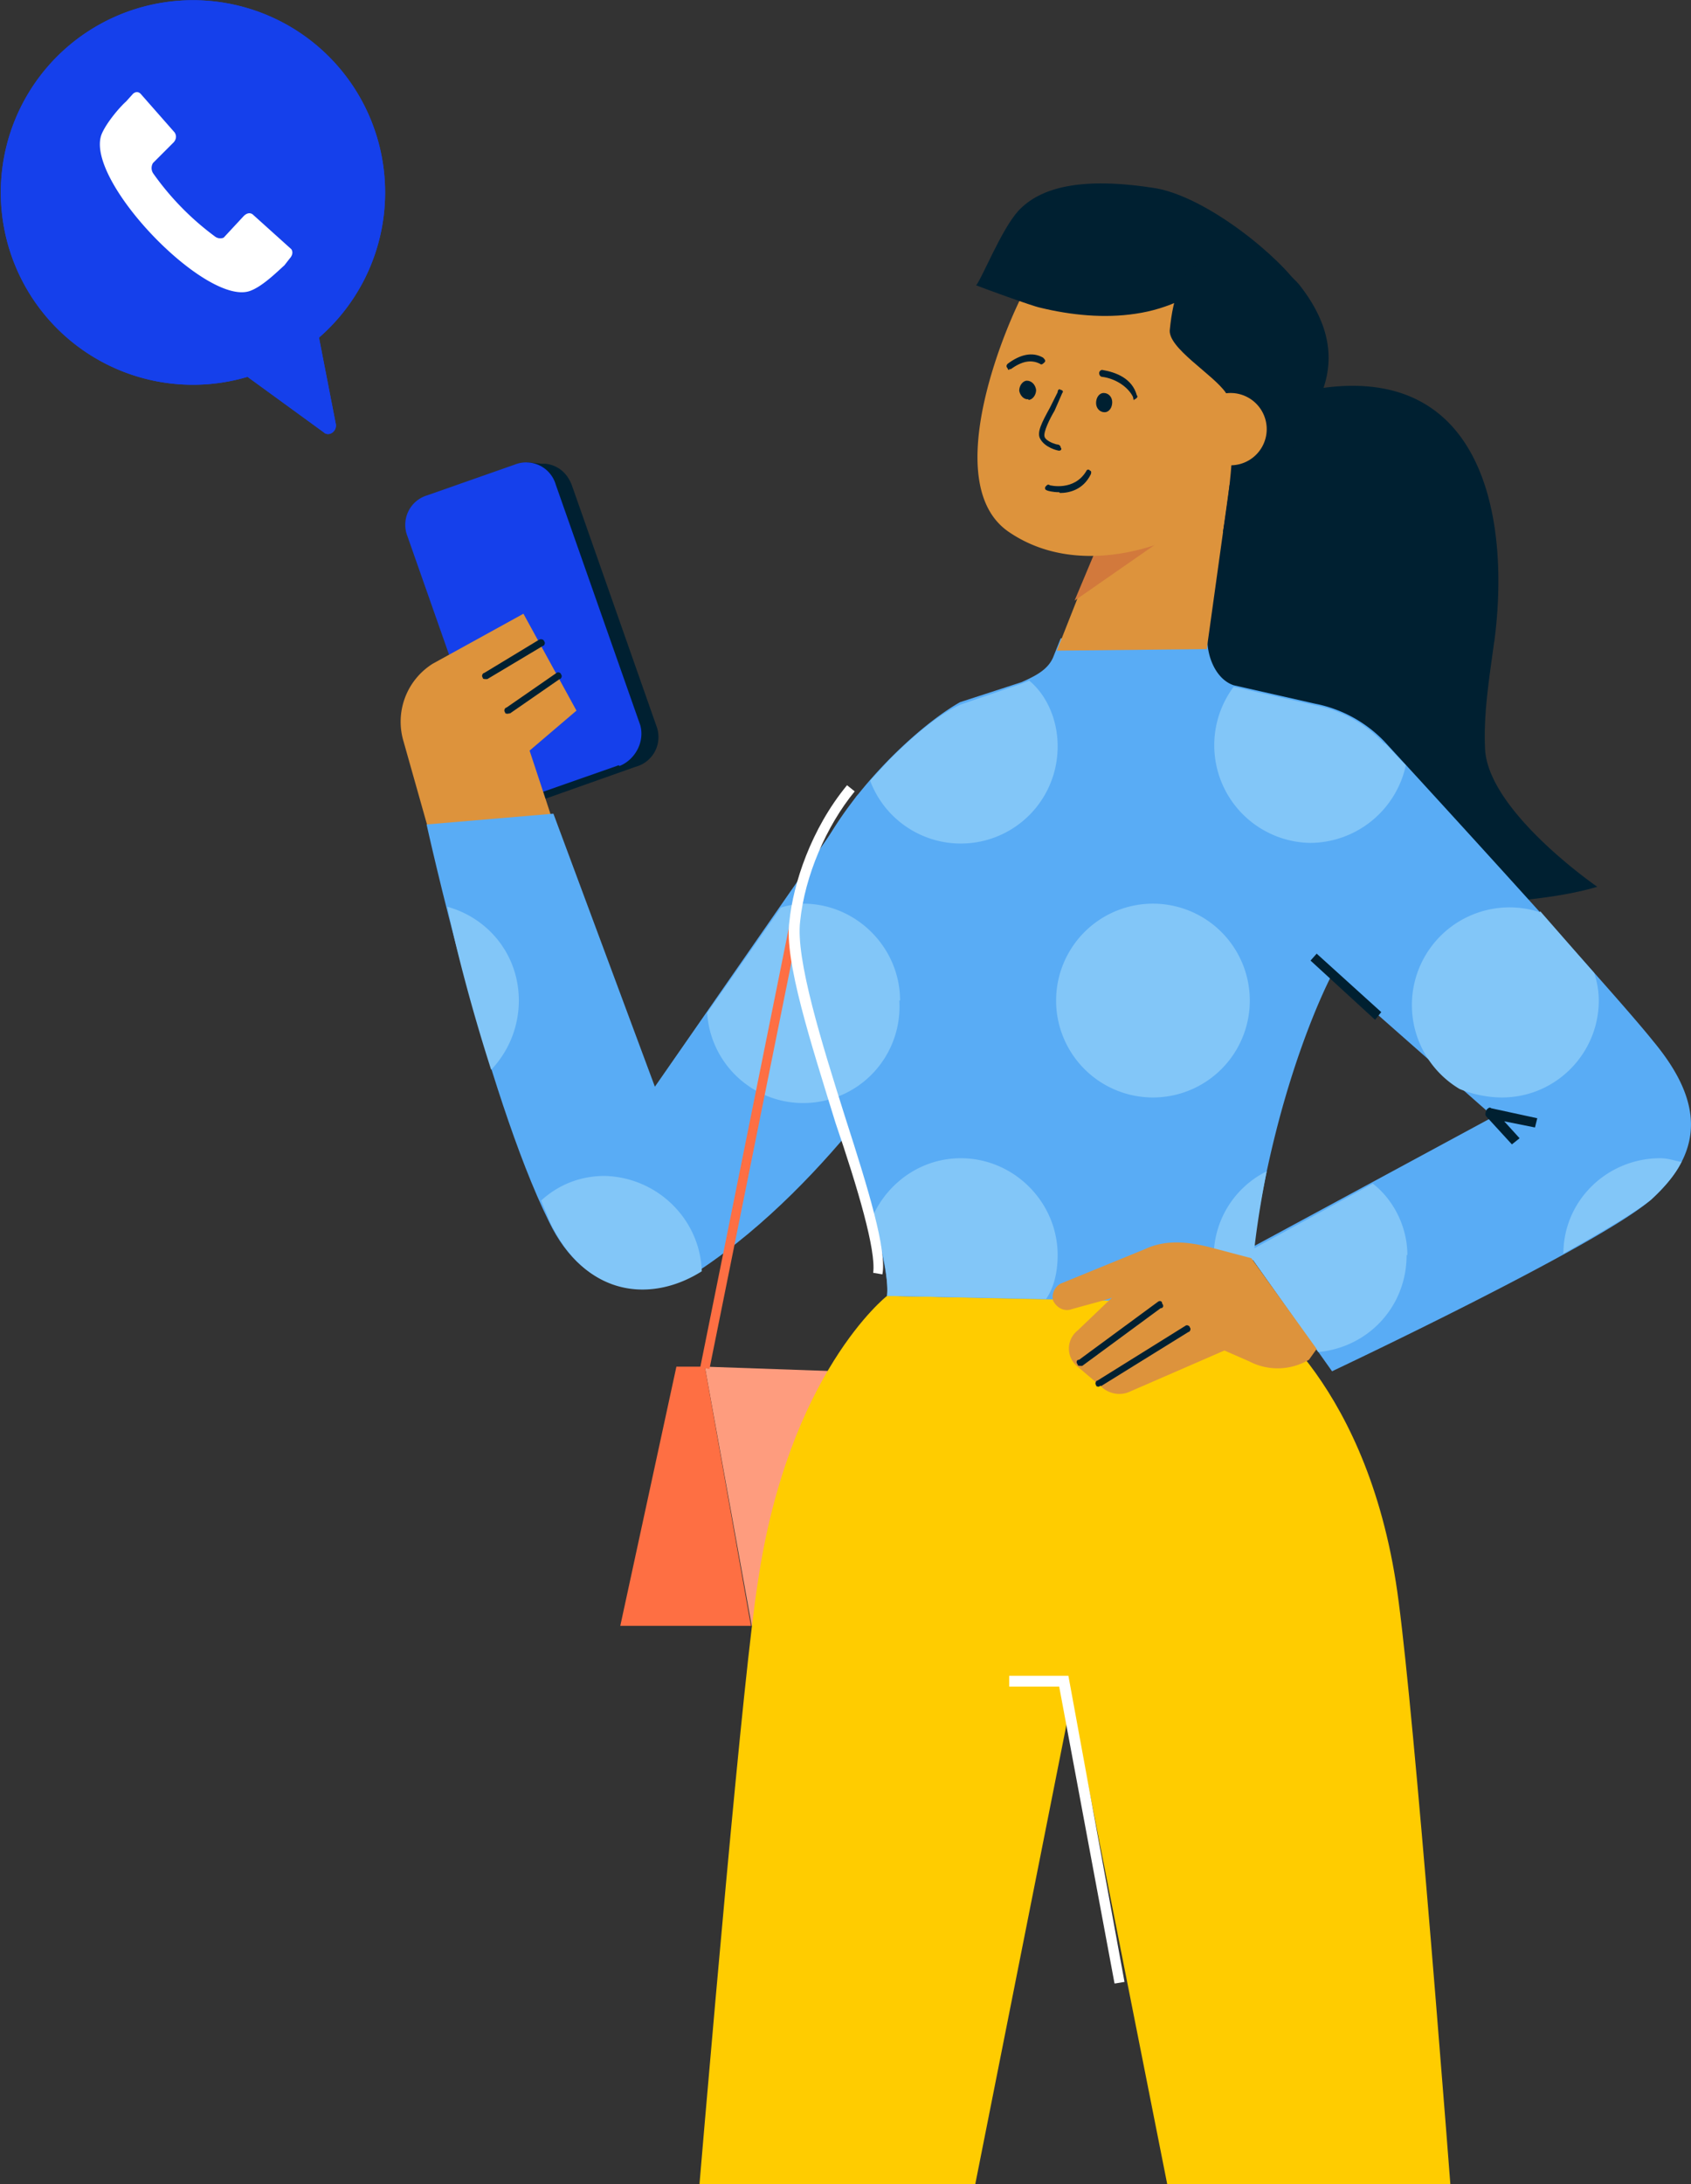 <svg xmlns="http://www.w3.org/2000/svg" fill="none" viewBox="0 0 220 284">
  <rect x="0" y="0" width="220" height="284" fill="#333333" stroke="none"/>
  <g clip-path="url(#a)">
    <path fill="#002031" d="M194.4 83.4c-.6 4.5-1.4 9.2-1.2 13.8.2 8.2 14.6 18.1 14.6 18.1-9.7 3-38 4.3-46.5-5.9-5-6-7.9-13.6-9.1-21.3-1.8-12.6 4-35.3 19.5-37.6 21.5-3.2 24.8 17.3 22.7 33ZM57.8 64.5l11-4-.3-.4 2 .2h.5c1.6.2 2.8 1.2 3.4 2.8l11 31.3a4 4 0 0 1-2.7 5.3l-11.3 4a4 4 0 0 1-5.3-2.6L55 69.8c-.6-2 .6-4.5 2.7-5.3Z"/>
    <path fill="#1540EB" d="m80.5 99.5-11.4 4A4 4 0 0 1 64 101l-11-31.3a4 4 0 0 1 2.6-5.3l11.4-4a4 4 0 0 1 5.3 2.6l11 31.3c.6 2.2-.7 4.5-2.7 5.3Z"/>
    <path fill="#DD933C" d="m68.1 79.8-11.8 6.5a8.9 8.9 0 0 0-3.8 10.1l5 17.7 14.9-5.9-3.5-10.6 6.1-5.2-6.9-12.6Z"/>
    <path fill="#59ACF5" d="m111.6 103.3-26.4 38L72 105.8l-16.5 1.4s7.7 35 15.9 51.6c4.8 10 13.4 10.3 19.7 6.3 17.4-11.6 29.4-31.7 29.4-31.7l-9-30Z"/>
    <path fill="#FE9C7E" d="m131.7 179 6.7 32-40.6.4-6.1-33.7 40 1.4Z"/>
    <path fill="#FE6F43" d="m80.7 211.4 7.3-33.7h3.7l6 33.7h-17Z"/>
    <path fill="#002031" d="M63.2 88.3c-.2 0-.4 0-.4-.2-.2-.2 0-.6.2-.6l7.1-4.3c.3-.2.7 0 .7.2.2.2 0 .6-.2.6l-7.2 4.3h-.2ZM66 92.8c-.1 0-.3 0-.3-.2-.2-.2 0-.6.2-.6l6.5-4.5c.2-.2.6 0 .6.2.2.2 0 .6-.2.6l-6.5 4.5c0-.2 0 0-.2 0Z"/>
    <path fill="#FC0" d="M162.3 169.5s15 9 19.3 36.2c3.7 23.1 15.3 190 15.3 190H174l-45-227 33.2.8Z"/>
    <path fill="#FC0" d="M115.4 168.5s-12.8 10-16.8 37.2c-3.7 23.1-16.7 190-16.7 190h22.8l45-226.6-34.3-.6Z"/>
    <path fill="#59ACF5" d="M215.1 135.4c-6-7.5-35-39-35-39a17 17 0 0 0-9-4.9l-10.6-2.4c-2.4-.8-3.6-4-3.4-6.5L138 83l-1 2.5c-.7 1.6-2.3 2.4-4.1 3.2l-8 2.6c-7.2 4.1-19.6 16.7-20.8 27.5-1.3 9.3 12.3 43.4 11.3 49.7l47 1c.1-2 .3-3.8.6-5.7l10.3 14.5s35-16.5 41.6-22.4c7.4-6.7 6.1-13.4.2-20.5Zm-52 26.6c3.1-22.1 10.2-35.3 10.2-35.3l21 18.5-31.1 16.8Z"/>
    <path fill="#82C6F8" d="M137.6 97a12.6 12.6 0 0 1-24.4 4.5l2.4-2.6c3.3-3.3 6.5-6 9.4-7.3l7.9-2.7 1-.4c2.2 1.8 3.7 5 3.7 8.5ZM137.6 163.2c0 2-.4 4.1-1.5 5.7l-20.7-.4c.2-1.8-.4-5.7-1.8-10.5 2-4.3 6.3-7.4 11.4-7.4 6.9 0 12.6 5.7 12.6 12.6ZM117 130.1a12.5 12.5 0 0 1-25 1.6l9.6-13.7a12 12 0 0 1 2.9-.5c6.9 0 12.6 5.7 12.6 12.6ZM67.5 130.1c0 3.5-1.4 6.7-3.6 9-2.7-8.4-4.7-16.3-5.7-21.2 5.4 1.5 9.3 6.3 9.3 12.2ZM182.9 99.5a12.8 12.8 0 0 1-12.4 10.1 12.7 12.7 0 0 1-10-20.3l10.6 2.4c3.6.7 6.7 2.5 9 5 0-.3 1 1 2.8 2.8ZM183 163.2c0 6.7-5 12-11.5 12.6l-8.5-12-.7 5.7h-2.8a12.4 12.4 0 0 1 5.3-17.2c-.6 3-1.2 6.5-1.6 10l15.4-8.4c2.6 2 4.5 5.5 4.5 9.3ZM150 142.7a12.6 12.6 0 1 0 0-25.2 12.6 12.6 0 0 0 0 25.2ZM91.3 165.3c-6.3 4-14.9 3.6-19.7-6.3l-1.2-2.9c2.2-2 5-3.2 8.3-3.2 6.9.2 12.4 5.7 12.6 12.4ZM218.8 151c-.8 1.7-2.2 3.3-4 5-2 1.6-6.4 4.2-11.4 7 0-6.9 5.7-12.4 12.6-12.4 1 0 1.8.3 2.8.5ZM200.3 118.6a12.7 12.7 0 0 0-10.4 23c1.7.7 3.7 1.1 5.5 1.1 7 0 12.6-5.7 12.6-12.6 0-1.2-.2-2.4-.6-3.6l-7-8Z"/>
    <path fill="#DD933C" d="M160.7 57.8 157 84.4l-19.5.2 7.5-19 15.8-7.8Z"/>
    <path fill="#D2793C" d="m139.8 78.1 2.6-6.2 9.2-2-11.8 8.2Z"/>
    <path fill="#DD933C" d="M165.8 50.7c-.4 10.4-13.8 19.5-13.8 19.5s-11.4 5.3-20.7-1c-9.4-6.3-.2-27.8 2.6-32.5 2-3.6 8.7-4.9 13.4-4.9a18 18 0 0 1 18.5 19Z"/>
    <path fill="#002031" d="M147.5 52c.2 0 .2 0 0 0 .4-.2.6-.4.4-.6-.6-2.2-2.7-3-4.5-3.3-.2 0-.4.2-.4.4 0 .3.2.5.4.5 1.6.2 3.3 1.2 4 2.6l.1.5ZM131.3 48h.2c1.4-1 2.6-1.3 3.8-.7.2.2.4 0 .6-.2.2-.2 0-.4-.2-.6-1.4-.8-3-.4-4.6.8-.2.2-.2.4 0 .6 0 .2.2.2.2.2ZM133.8 52c.5 0 1-.6 1-1.3-.1-.7-.6-1.2-1.2-1.2-.5 0-1 .6-1 1.3.1.6.6 1.2 1.2 1.1ZM143.7 53.6c.6 0 1-.6 1-1.3 0-.7-.5-1.2-1.1-1.2-.6 0-1 .6-1 1.3 0 .7.5 1.2 1.1 1.2ZM196.7 148.8l-3.3-3.6c-.2-.2-.2-.4 0-.9.2-.2.4-.4.6-.2l6 1.3-.3 1.2-4-.8 2 2.2-1 .8ZM137.8 58.6c-.2 0-1.9-.4-2.5-1.6-.4-.8.2-2 1.3-4l1-2c0-.3.2-.5.4-.3.2 0 .4.2.2.4l-1 2.3c-.6 1-1.5 2.8-1.3 3.4.2.6 1.5 1 1.7 1 .2 0 .4.2.4.4.2.2 0 .4-.2.4ZM171.3 124l-.8.9 8.4 7.7.8-1-8.4-7.6Z"/>
    <path fill="#fff" d="m145 257.9-7.2-38.6h-6.5v-1.4h7.7l7.3 39.8-1.2.2Z"/>
    <path fill="#002031" d="M132.5 27.4c2.8-3 8.1-4.5 18-2.9 6.8 1.3 16.1 9 18.7 13-.8.6-10.3-2.2-10.3-2.2-2.9 3-7 4.9-11.2 5.5-4 .6-8.3.2-12.4-.8-1-.2-7.3-2.5-8.3-2.9.8-1 3.3-7.3 5.5-9.7Z"/>
    <path fill="#002031" d="M152.2 42.8c-.4 2.4 5.7 5.9 7.3 8.3 2.2 3.5-.4 18.1-.4 18.1s9.1-8.1 13-18.5c1.8-5 .2-9.5-3-13.6-2.5-3-6.8-4.6-10.8-3.8-4.7 1-5.7 5.6-6.1 9.5Z"/>
    <path fill="#DD933C" d="M160.1 60.5a4.7 4.7 0 1 0 0-9.4 4.7 4.7 0 0 0 0 9.4Z"/>
    <path fill="#FE6F43" d="m102.8 119.8-11.7 58 1.2.2 11.7-58-1.2-.2Z"/>
    <path fill="#fff" d="m114.8 165.7-1.2-.2c.4-2.9-2-11-4.9-19.5-3.2-10.4-6.7-21.1-6-26.2.5-4.9 2.8-12 7.5-17.7l1 .8c-3.7 4.5-6.5 11-7.1 16.9-.6 4.9 2.8 15.8 5.9 25.6 3 9.3 5.4 17.2 4.8 20.3Z"/>
    <path fill="#002031" d="M137.8 64c-.9 0-1.5-.2-1.5-.2-.3-.1-.4-.2-.3-.5.2-.2.3-.4.6-.2 0 0 3.1.8 4.7-1.8.1-.3.4-.3.5-.1.2 0 .2.3.1.5-1 2-2.8 2.4-4 2.4Z"/>
    <path fill="#DD933C" d="m171.3 175.4-1 1.4a8 8 0 0 1-7.8.2l-3.2-1.4-12.2 5.3c-1.2.6-2.6.4-3.6-.4l-3.3-2.8a3 3 0 0 1 0-4.7l4.5-4.3c-.2.2-3.5 1-5.5 1.6-1 .2-1.8-.4-2.2-1.2a2 2 0 0 1 1-2.2l11-4.5c2.6-1.2 5.4-1 8.5-.2l5.3 1.4 8.5 11.8Z"/>
    <path fill="#002031" d="M143 180.3c-.2 0-.4 0-.4-.2-.2-.2 0-.6.2-.6l11.4-7.1c.2-.2.6 0 .6.2.2.2 0 .6-.2.6l-11.3 7h-.2ZM140.6 177.6c-.2 0-.4 0-.4-.2-.2-.2-.2-.6.2-.6l10.2-7.5c.2-.2.6-.2.6.2.2.2.2.6-.2.6l-10.2 7.5h-.2Z"/>
    <path fill="#1540EB" fill-rule="evenodd" d="M32.2 49a25 25 0 1 1 9.3-5.1l2.2 11.3c.1 1-1 1.6-1.6 1L32.2 49Z" clip-rule="evenodd"/>
    <path fill="#1540EB" fill-rule="evenodd" d="M32.2 49a25 25 0 1 1 9.3-5.1l2.2 11.3c.1 1-1 1.6-1.6 1L32.2 49Z" clip-rule="evenodd"/>
    <path fill="#fff" fill-rule="evenodd" d="M13.2 17.5c.6-1.5 2.4-3.6 3.2-4.3l.9-1s.5-.5 1 0l4.4 5s.5.6-.1 1.3l-2.7 2.7s-.4.6 0 1.3a36 36 0 0 0 8 8.2c.6.5 1.2.2 1.2.2l2.6-2.8c.7-.7 1.2-.2 1.2-.2l5 4.5c.4.6-.2 1.2-.2 1.2l-.7.9c-.9.8-2.8 2.7-4.4 3.3C27 40 11 23.5 13.2 17.5Z" clip-rule="evenodd"/>
  </g>
  <defs>
    <clipPath id="a">
      <path fill="#fff" d="M0 0h220v284H0z"/>
    </clipPath>
  </defs>
</svg>
